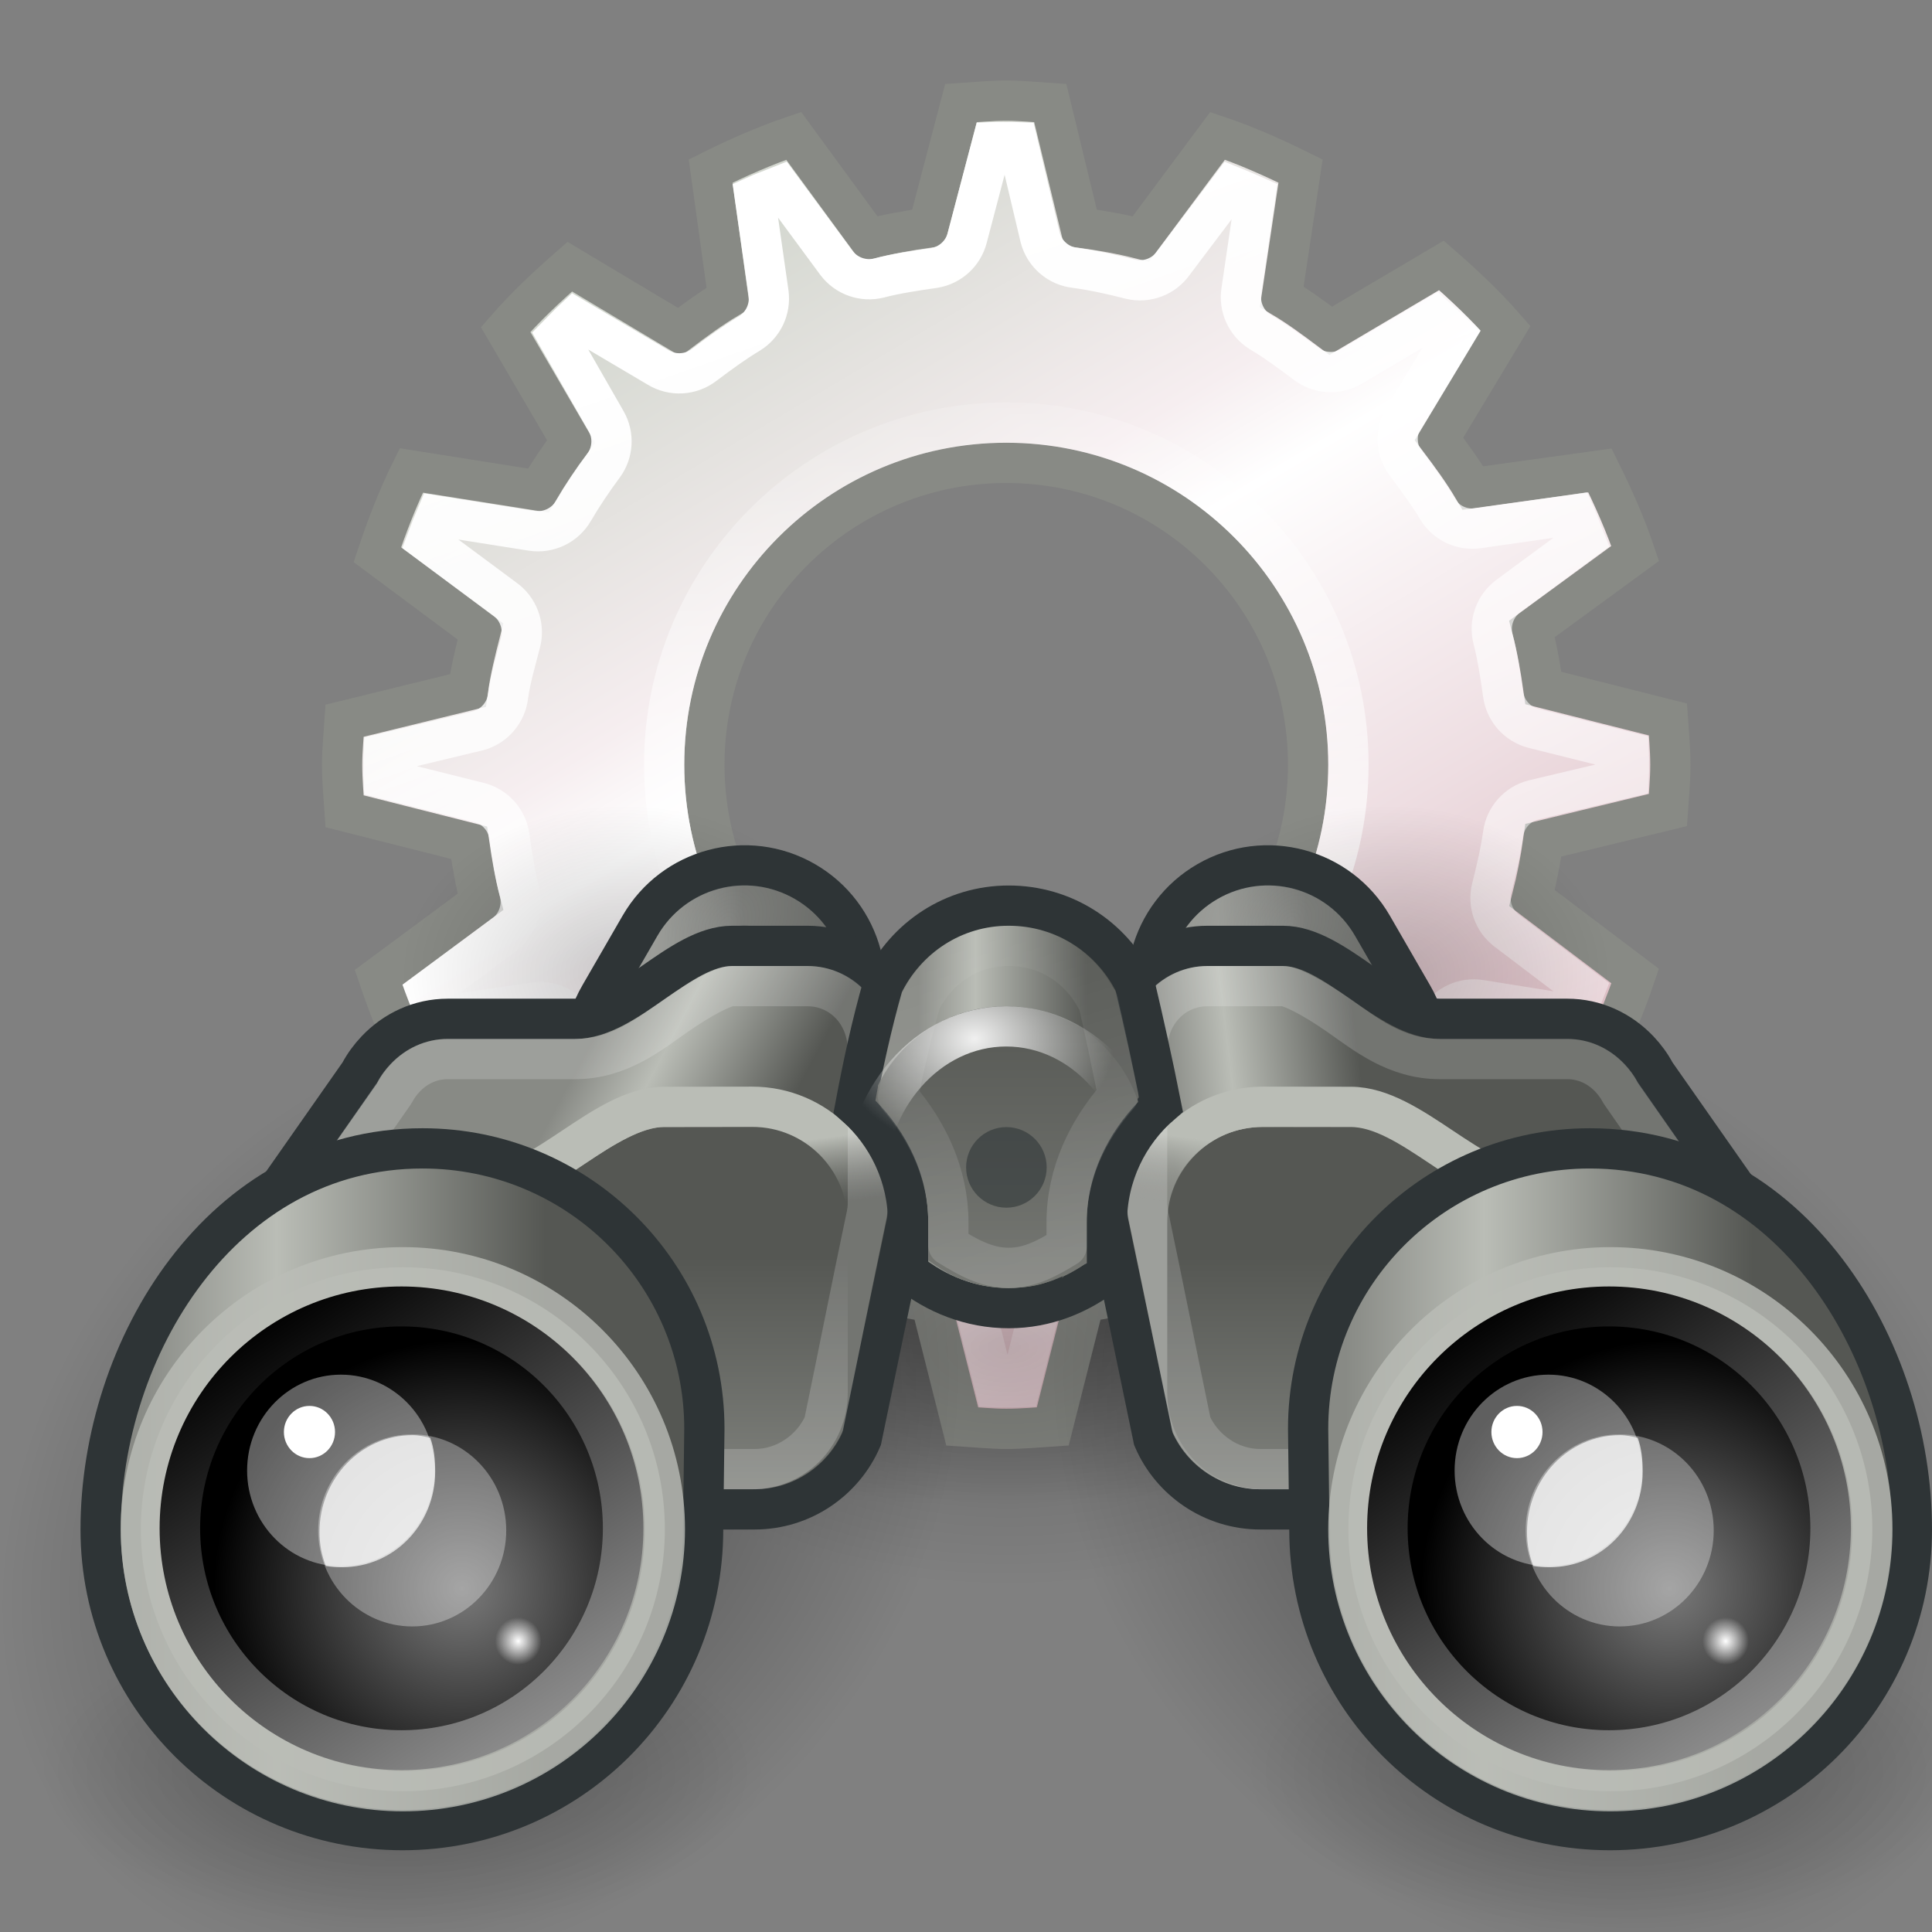 <?xml version="1.0" encoding="UTF-8" standalone="no"?>
<!-- Created with Inkscape (http://www.inkscape.org/) -->
<svg
   xmlns:dc="http://purl.org/dc/elements/1.1/"
   xmlns:cc="http://web.resource.org/cc/"
   xmlns:rdf="http://www.w3.org/1999/02/22-rdf-syntax-ns#"
   xmlns:svg="http://www.w3.org/2000/svg"
   xmlns="http://www.w3.org/2000/svg"
   xmlns:xlink="http://www.w3.org/1999/xlink"
   xmlns:sodipodi="http://sodipodi.sourceforge.net/DTD/sodipodi-0.dtd"
   xmlns:inkscape="http://www.inkscape.org/namespaces/inkscape"
   version="1.0"
   width="48"
   height="48"
   id="svg2"
   sodipodi:version="0.32"
   inkscape:version="0.45.1"
   sodipodi:docname="system-search.svg"
   sodipodi:docbase="/home/lapo/Icone/gnome-icon-theme/scalable/actions"
   inkscape:output_extension="org.inkscape.output.svg.inkscape">
  <rect width="100%" height="100%" fill="#808080" stroke="none"/>
  <sodipodi:namedview
     inkscape:window-height="619"
     inkscape:window-width="872"
     inkscape:pageshadow="2"
     inkscape:pageopacity="0.0"
     guidetolerance="10.0"
     gridtolerance="10.0"
     objecttolerance="10.0"
     borderopacity="1.0"
     bordercolor="#666666"
     pagecolor="#ffffff"
     id="base"
     showborder="false"
     gridspacingx="0.5px"
     gridspacingy="0.5px"
     gridempspacing="2"
     inkscape:showpageshadow="false"
     borderlayer="true"
     inkscape:zoom="1"
     inkscape:cx="35.057511"
     inkscape:cy="34.425048"
     inkscape:window-x="10"
     inkscape:window-y="40"
     inkscape:current-layer="svg2"
     showguides="true"
     inkscape:guide-bbox="true" />
  <defs
     id="defs4">
    <linearGradient
       id="linearGradient5493">
      <stop
         id="stop5495"
         offset="0"
         style="stop-color:#d3d7cf;stop-opacity:1" />
      <stop
         style="stop-color:#f6eef0;stop-opacity:1;"
         offset="0.269"
         id="stop5497" />
      <stop
         style="stop-color:#ffffff;stop-opacity:1;"
         offset="0.347"
         id="stop5499" />
      <stop
         id="stop5501"
         offset="0.593"
         style="stop-color:#eedee2;stop-opacity:1;" />
      <stop
         id="stop5503"
         offset="1"
         style="stop-color:#cb9ea7;stop-opacity:1" />
    </linearGradient>
    <linearGradient
       id="linearGradient7672">
      <stop
         style="stop-color:#000000;stop-opacity:1"
         offset="0"
         id="stop7674" />
      <stop
         style="stop-color:#000000;stop-opacity:0"
         offset="1"
         id="stop7676" />
    </linearGradient>
    <linearGradient
       id="linearGradient7598">
      <stop
         style="stop-color:#ffffff;stop-opacity:1"
         offset="0"
         id="stop7600" />
      <stop
         style="stop-color:#ffffff;stop-opacity:0"
         offset="1"
         id="stop7602" />
    </linearGradient>
    <linearGradient
       id="linearGradient7586">
      <stop
         style="stop-color:#ffffff;stop-opacity:1"
         offset="0"
         id="stop7588" />
      <stop
         style="stop-color:#ffffff;stop-opacity:0"
         offset="1"
         id="stop7590" />
    </linearGradient>
    <linearGradient
       id="linearGradient2818">
      <stop
         style="stop-color:#ffffff;stop-opacity:1"
         offset="0"
         id="stop2820" />
      <stop
         style="stop-color:#ffffff;stop-opacity:0"
         offset="1"
         id="stop2822" />
    </linearGradient>
    <linearGradient
       id="linearGradient2631">
      <stop
         style="stop-color:#010101;stop-opacity:1"
         offset="0"
         id="stop2633" />
      <stop
         style="stop-color:#959595;stop-opacity:1"
         offset="1"
         id="stop2635" />
    </linearGradient>
    <linearGradient
       id="linearGradient2591">
      <stop
         style="stop-color:#7a7a7a;stop-opacity:1"
         offset="0"
         id="stop2593" />
      <stop
         style="stop-color:#000000;stop-opacity:1"
         offset="1"
         id="stop2595" />
    </linearGradient>
    <linearGradient
       id="linearGradient6949">
      <stop
         style="stop-color:#888a85;stop-opacity:1"
         offset="0"
         id="stop6951" />
      <stop
         style="stop-color:#555753;stop-opacity:1"
         offset="1"
         id="stop6953" />
    </linearGradient>
    <linearGradient
       id="linearGradient6985">
      <stop
         style="stop-color:#888a85;stop-opacity:1"
         offset="0"
         id="stop6987" />
      <stop
         style="stop-color:#babdb6;stop-opacity:1"
         offset="0.34"
         id="stop6991" />
      <stop
         style="stop-color:#555753;stop-opacity:1"
         offset="1"
         id="stop6989" />
    </linearGradient>
    <linearGradient
       id="linearGradient7428">
      <stop
         style="stop-color:#888a85;stop-opacity:0"
         offset="0"
         id="stop7430" />
      <stop
         style="stop-color:#babdb6;stop-opacity:1"
         offset="1"
         id="stop7432" />
    </linearGradient>
    <linearGradient
       id="linearGradient7469">
      <stop
         style="stop-color:#555753;stop-opacity:1"
         offset="0"
         id="stop7471" />
      <stop
         style="stop-color:#888a85;stop-opacity:1"
         offset="1"
         id="stop7473" />
    </linearGradient>
    <linearGradient
       id="linearGradient7743">
      <stop
         style="stop-color:#ffffff;stop-opacity:1"
         offset="0"
         id="stop7745" />
      <stop
         style="stop-color:#ffffff;stop-opacity:0"
         offset="1"
         id="stop7747" />
    </linearGradient>
    <linearGradient
       id="linearGradient7769">
      <stop
         style="stop-color:#ffffff;stop-opacity:1"
         offset="0"
         id="stop7771" />
      <stop
         style="stop-color:#ffffff;stop-opacity:0"
         offset="1"
         id="stop7773" />
    </linearGradient>
    <linearGradient
       id="linearGradient7798">
      <stop
         style="stop-color:#f9f9f9;stop-opacity:1"
         offset="0"
         id="stop7800" />
      <stop
         style="stop-color:#f9f9f9;stop-opacity:0"
         offset="1"
         id="stop7802" />
    </linearGradient>
    <linearGradient
       id="linearGradient7927">
      <stop
         style="stop-color:#000000;stop-opacity:1"
         offset="0"
         id="stop7929" />
      <stop
         style="stop-color:#000000;stop-opacity:0"
         offset="1"
         id="stop7931" />
    </linearGradient>
    <linearGradient
       id="linearGradient7941">
      <stop
         style="stop-color:#000000;stop-opacity:1"
         offset="0"
         id="stop7943" />
      <stop
         style="stop-color:#000000;stop-opacity:0"
         offset="1"
         id="stop7945" />
    </linearGradient>
    <linearGradient
       id="linearGradient5791">
      <stop
         style="stop-color:#000000;stop-opacity:1"
         offset="0"
         id="stop5793" />
      <stop
         style="stop-color:#000000;stop-opacity:0"
         offset="1"
         id="stop5795" />
    </linearGradient>
    <radialGradient
       cx="34.206"
       cy="24.754"
       r="4.773"
       fx="34.206"
       fy="24.754"
       id="radialGradient7678"
       xlink:href="#linearGradient7672"
       gradientUnits="userSpaceOnUse"
       gradientTransform="matrix(1,0,0,0.759,0,5.959)" />
    <radialGradient
       cx="34.206"
       cy="24.754"
       r="4.773"
       fx="34.206"
       fy="24.754"
       id="radialGradient7680"
       xlink:href="#linearGradient7672"
       gradientUnits="userSpaceOnUse"
       gradientTransform="matrix(1,0,0,0.759,0,5.959)" />
    <radialGradient
       inkscape:collect="always"
       xlink:href="#linearGradient7941"
       id="radialGradient5625"
       gradientUnits="userSpaceOnUse"
       gradientTransform="matrix(1,0,0,0.556,0,12.189)"
       cx="23.781"
       cy="27.469"
       fx="23.781"
       fy="27.469"
       r="9.719" />
    <radialGradient
       inkscape:collect="always"
       xlink:href="#linearGradient7941"
       id="radialGradient5627"
       gradientUnits="userSpaceOnUse"
       gradientTransform="matrix(1,0,0,0.556,0,12.189)"
       cx="23.781"
       cy="27.469"
       fx="23.781"
       fy="27.469"
       r="9.719" />
    <radialGradient
       inkscape:collect="always"
       xlink:href="#linearGradient7941"
       id="radialGradient5629"
       gradientUnits="userSpaceOnUse"
       gradientTransform="matrix(1,0,0,0.556,0,12.189)"
       cx="23.781"
       cy="27.469"
       fx="23.781"
       fy="27.469"
       r="9.719" />
    <radialGradient
       inkscape:collect="always"
       xlink:href="#linearGradient7927"
       id="radialGradient5631"
       gradientUnits="userSpaceOnUse"
       gradientTransform="matrix(1,0,0,2.142,0,-29.443)"
       cx="14.5"
       cy="25.781"
       fx="14.5"
       fy="25.781"
       r="5.5" />
    <radialGradient
       inkscape:collect="always"
       xlink:href="#linearGradient7927"
       id="radialGradient5633"
       gradientUnits="userSpaceOnUse"
       gradientTransform="matrix(1,0,0,2.142,0,-29.443)"
       cx="14.5"
       cy="25.781"
       fx="14.5"
       fy="25.781"
       r="5.5" />
    <linearGradient
       inkscape:collect="always"
       xlink:href="#linearGradient6949"
       id="linearGradient5635"
       gradientUnits="userSpaceOnUse"
       x1="15.911"
       y1="5.515"
       x2="17.823"
       y2="4.448" />
    <radialGradient
       inkscape:collect="always"
       xlink:href="#linearGradient7798"
       id="radialGradient5637"
       gradientUnits="userSpaceOnUse"
       gradientTransform="matrix(2.038,0,0,2.853,-17.997,-9.87)"
       cx="17.344"
       cy="5.004"
       fx="17.344"
       fy="5.004"
       r="2.5" />
    <linearGradient
       inkscape:collect="always"
       xlink:href="#linearGradient6949"
       id="linearGradient5639"
       gradientUnits="userSpaceOnUse"
       gradientTransform="matrix(-0.5,0.866,0.866,0.5,22.121,-12.771)"
       x1="15.911"
       y1="5.515"
       x2="17.823"
       y2="4.448" />
    <radialGradient
       inkscape:collect="always"
       xlink:href="#linearGradient7798"
       id="radialGradient5641"
       gradientUnits="userSpaceOnUse"
       gradientTransform="matrix(-1.019,1.765,2.471,1.426,22.572,-33.292)"
       cx="17.344"
       cy="5.004"
       fx="17.344"
       fy="5.004"
       r="2.5" />
    <linearGradient
       inkscape:collect="always"
       xlink:href="#linearGradient6985"
       id="linearGradient5643"
       gradientUnits="userSpaceOnUse"
       gradientTransform="translate(0,-56)"
       x1="14.938"
       y1="68.506"
       x2="19.445"
       y2="70.893" />
    <linearGradient
       inkscape:collect="always"
       xlink:href="#linearGradient7469"
       id="linearGradient5645"
       gradientUnits="userSpaceOnUse"
       x1="15.312"
       y1="76.232"
       x2="15.312"
       y2="83.312" />
    <linearGradient
       inkscape:collect="always"
       xlink:href="#linearGradient7428"
       id="linearGradient5647"
       gradientUnits="userSpaceOnUse"
       gradientTransform="translate(0,-56)"
       x1="14.508"
       y1="75.604"
       x2="14.288"
       y2="73.966" />
    <linearGradient
       inkscape:collect="always"
       xlink:href="#linearGradient6985"
       id="linearGradient5649"
       gradientUnits="userSpaceOnUse"
       gradientTransform="matrix(-1,0,0,1,48.062,-56)"
       x1="20.241"
       y1="70.804"
       x2="15.424"
       y2="70.23" />
    <linearGradient
       inkscape:collect="always"
       xlink:href="#linearGradient7469"
       id="linearGradient5651"
       gradientUnits="userSpaceOnUse"
       x1="15.312"
       y1="76.232"
       x2="15.312"
       y2="83.312" />
    <linearGradient
       inkscape:collect="always"
       xlink:href="#linearGradient7428"
       id="linearGradient5653"
       gradientUnits="userSpaceOnUse"
       gradientTransform="matrix(-1,0,0,1,48.062,-56)"
       x1="14.508"
       y1="75.604"
       x2="14.288"
       y2="73.966" />
    <linearGradient
       inkscape:collect="always"
       xlink:href="#linearGradient6985"
       id="linearGradient5655"
       gradientUnits="userSpaceOnUse"
       gradientTransform="translate(0,-3)"
       x1="21.812"
       y1="16.469"
       x2="26"
       y2="16.469" />
    <linearGradient
       inkscape:collect="always"
       xlink:href="#linearGradient6985"
       id="linearGradient5657"
       gradientUnits="userSpaceOnUse"
       gradientTransform="translate(0,-96)"
       x1="32.433"
       y1="116.589"
       x2="42.549"
       y2="116.589" />
    <linearGradient
       inkscape:collect="always"
       xlink:href="#linearGradient6985"
       id="linearGradient5659"
       gradientUnits="userSpaceOnUse"
       gradientTransform="translate(-30,-96)"
       x1="32.433"
       y1="116.589"
       x2="42.549"
       y2="116.589" />
    <linearGradient
       inkscape:collect="always"
       xlink:href="#linearGradient7469"
       id="linearGradient5661"
       gradientUnits="userSpaceOnUse"
       x1="22.156"
       y1="69.688"
       x2="22.156"
       y2="80.973" />
    <radialGradient
       inkscape:collect="always"
       xlink:href="#linearGradient7743"
       id="radialGradient5663"
       gradientUnits="userSpaceOnUse"
       gradientTransform="matrix(0.882,0,0,0.71,2.965,-1.514)"
       cx="22.958"
       cy="22.99"
       fx="22.958"
       fy="22.99"
       r="3.938" />
    <linearGradient
       inkscape:collect="always"
       xlink:href="#linearGradient7769"
       id="linearGradient5665"
       gradientUnits="userSpaceOnUse"
       x1="23.909"
       y1="76.483"
       x2="21.059"
       y2="67.291" />
    <radialGradient
       inkscape:collect="always"
       xlink:href="#linearGradient2591"
       id="radialGradient5667"
       gradientUnits="userSpaceOnUse"
       gradientTransform="matrix(1,0,0,1.014,0,-0.305)"
       cx="16.875"
       cy="23.672"
       fx="16.875"
       fy="23.672"
       r="4.625" />
    <linearGradient
       inkscape:collect="always"
       xlink:href="#linearGradient2631"
       id="linearGradient5669"
       gradientUnits="userSpaceOnUse"
       x1="12.836"
       y1="18.849"
       x2="18.422"
       y2="27.073" />
    <radialGradient
       inkscape:collect="always"
       xlink:href="#linearGradient2818"
       id="radialGradient5671"
       gradientUnits="userSpaceOnUse"
       gradientTransform="matrix(1,0,0,1.036,0,-0.81)"
       cx="14.75"
       cy="22.688"
       fx="14.75"
       fy="22.688"
       r="1.75" />
    <radialGradient
       inkscape:collect="always"
       xlink:href="#linearGradient2591"
       id="radialGradient5673"
       gradientUnits="userSpaceOnUse"
       gradientTransform="matrix(1,0,0,1.014,0,-0.305)"
       cx="16.875"
       cy="23.672"
       fx="16.875"
       fy="23.672"
       r="4.625" />
    <linearGradient
       inkscape:collect="always"
       xlink:href="#linearGradient2631"
       id="linearGradient5675"
       gradientUnits="userSpaceOnUse"
       x1="12.836"
       y1="18.849"
       x2="18.422"
       y2="27.073" />
    <radialGradient
       inkscape:collect="always"
       xlink:href="#linearGradient2818"
       id="radialGradient5677"
       gradientUnits="userSpaceOnUse"
       gradientTransform="matrix(1,0,0,1.036,0,-0.81)"
       cx="14.75"
       cy="22.688"
       fx="14.75"
       fy="22.688"
       r="1.75" />
    <radialGradient
       inkscape:collect="always"
       xlink:href="#linearGradient5791"
       id="radialGradient5686"
       gradientUnits="userSpaceOnUse"
       gradientTransform="matrix(1.819,0,0,0.546,4.416,20.581)"
       cx="11.314"
       cy="19.083"
       fx="11.314"
       fy="19.083"
       r="9.899" />
    <linearGradient
       inkscape:collect="always"
       xlink:href="#linearGradient5493"
       id="linearGradient5688"
       gradientUnits="userSpaceOnUse"
       x1="17.709"
       y1="-36.142"
       x2="35.594"
       y2="-6" />
    <linearGradient
       inkscape:collect="always"
       xlink:href="#linearGradient7586"
       id="linearGradient5690"
       gradientUnits="userSpaceOnUse"
       x1="16.529"
       y1="-33.141"
       x2="28.726"
       y2="1.419" />
    <linearGradient
       inkscape:collect="always"
       xlink:href="#linearGradient7598"
       id="linearGradient5692"
       gradientUnits="userSpaceOnUse"
       x1="26.568"
       y1="-15.856"
       x2="26.568"
       y2="-33.089" />
  </defs>
  <g
     id="g5679"
     transform="translate(0,1)">
    <path
       d="M 43,31 C 43.002,33.985 34.94,36.406 24.994,36.406 C 15.048,36.406 6.986,33.985 6.988,31 C 6.986,28.015 15.048,25.594 24.994,25.594 C 34.94,25.594 43.002,28.015 43,31 z "
       style="opacity:0.4;color:#000000;fill:url(#radialGradient5686);fill-opacity:1;fill-rule:nonzero;stroke:none;stroke-width:1;stroke-linecap:butt;stroke-linejoin:miter;marker:none;marker-start:none;marker-mid:none;marker-end:none;stroke-miterlimit:10;stroke-dasharray:none;stroke-dashoffset:0;stroke-opacity:1;visibility:visible;display:block;overflow:visible;enable-background:accumulate"
       id="path5789" />
    <g
       transform="translate(0,41)"
       id="g7620">
      <path
         d="M 25,-39.5 C 24.62,-39.5 24.248,-39.463 23.875,-39.438 L 23.062,-36.344 C 22.563,-36.272 22.074,-36.188 21.594,-36.062 L 19.719,-38.625 C 19.008,-38.384 18.32,-38.081 17.656,-37.75 L 18.094,-34.594 C 17.67,-34.341 17.267,-34.047 16.875,-33.75 L 14.156,-35.375 C 13.591,-34.88 13.056,-34.38 12.562,-33.812 L 14.188,-31.031 C 13.897,-30.641 13.623,-30.234 13.375,-29.812 L 10.219,-30.312 C 9.887,-29.642 9.615,-28.937 9.375,-28.219 L 11.938,-26.312 C 11.815,-25.83 11.694,-25.346 11.625,-24.844 L 8.562,-24.094 C 8.539,-23.731 8.5,-23.369 8.5,-23 C 8.5,-22.61 8.536,-22.227 8.562,-21.844 L 11.656,-21.062 C 11.728,-20.563 11.812,-20.074 11.938,-19.594 L 9.406,-17.719 C 9.646,-17.011 9.92,-16.317 10.25,-15.656 L 13.406,-16.094 C 13.659,-15.67 13.953,-15.267 14.25,-14.875 L 12.594,-12.156 C 13.093,-11.585 13.615,-11.06 14.188,-10.562 L 16.969,-12.188 C 17.359,-11.897 17.766,-11.623 18.188,-11.375 L 17.688,-8.219 C 18.349,-7.891 19.042,-7.613 19.75,-7.375 L 21.688,-9.938 C 22.159,-9.818 22.635,-9.725 23.125,-9.656 L 23.906,-6.562 C 24.269,-6.539 24.631,-6.5 25,-6.5 C 25.39,-6.5 25.773,-6.536 26.156,-6.562 L 26.938,-9.656 C 27.427,-9.727 27.904,-9.816 28.375,-9.938 L 30.25,-7.375 C 30.971,-7.617 31.671,-7.914 32.344,-8.25 L 31.906,-11.406 C 32.33,-11.659 32.733,-11.953 33.125,-12.25 L 35.844,-10.594 C 36.415,-11.093 36.94,-11.615 37.438,-12.188 L 35.812,-14.938 C 36.104,-15.327 36.377,-15.736 36.625,-16.156 L 39.75,-15.656 C 40.086,-16.329 40.383,-17.029 40.625,-17.75 L 38.062,-19.688 C 38.182,-20.159 38.275,-20.635 38.344,-21.125 L 41.438,-21.875 C 41.463,-22.248 41.5,-22.62 41.5,-23 C 41.5,-23.38 41.463,-23.752 41.438,-24.125 L 38.344,-24.906 C 38.273,-25.406 38.187,-25.894 38.062,-26.375 L 40.625,-28.25 C 40.386,-28.962 40.08,-29.647 39.75,-30.312 L 36.594,-29.875 C 36.341,-30.3 36.046,-30.701 35.75,-31.094 L 37.406,-33.844 C 36.912,-34.41 36.379,-34.912 35.812,-35.406 L 33.062,-33.781 C 32.668,-34.076 32.269,-34.374 31.844,-34.625 L 32.312,-37.75 C 31.647,-38.08 30.962,-38.386 30.25,-38.625 L 28.344,-36.062 C 27.853,-36.188 27.354,-36.273 26.844,-36.344 L 26.094,-39.438 C 25.731,-39.461 25.369,-39.5 25,-39.5 z M 25,-30.5 C 29.14,-30.5 32.5,-27.14 32.5,-23 C 32.5,-18.86 29.14,-15.5 25,-15.5 C 20.86,-15.5 17.5,-18.86 17.5,-23 C 17.5,-27.14 20.86,-30.5 25,-30.5 z "
         style="opacity:1;fill:url(#linearGradient5688);fill-opacity:1;stroke:#888a85;stroke-width:1;stroke-linecap:round;stroke-linejoin:miter;stroke-miterlimit:4;stroke-dasharray:none;stroke-dashoffset:0.7;stroke-opacity:1"
         id="path6572" />
      <path
         d="M 24.656,-38.469 L 24.031,-36.094 C 23.932,-35.705 23.614,-35.412 23.219,-35.344 C 22.736,-35.274 22.268,-35.205 21.844,-35.094 C 21.446,-34.993 21.027,-35.141 20.781,-35.469 L 19.375,-37.375 C 19.165,-37.29 18.958,-37.22 18.75,-37.125 L 19.094,-34.719 C 19.148,-34.322 18.964,-33.931 18.625,-33.719 C 18.255,-33.497 17.882,-33.227 17.5,-32.938 C 17.165,-32.678 16.705,-32.653 16.344,-32.875 L 14.281,-34.094 C 14.128,-33.951 13.988,-33.802 13.844,-33.656 L 15.062,-31.531 C 15.257,-31.186 15.232,-30.759 15,-30.438 C 14.728,-30.072 14.477,-29.698 14.25,-29.312 C 14.042,-28.95 13.633,-28.751 13.219,-28.812 L 10.844,-29.188 C 10.757,-28.983 10.673,-28.775 10.594,-28.562 L 12.531,-27.125 C 12.871,-26.887 13.031,-26.466 12.938,-26.062 C 12.816,-25.582 12.684,-25.149 12.625,-24.719 C 12.58,-24.3 12.282,-23.952 11.875,-23.844 L 9.531,-23.281 C 9.527,-23.194 9.531,-23.081 9.531,-23 C 9.531,-22.897 9.526,-22.766 9.531,-22.656 L 11.906,-22.062 C 12.304,-21.959 12.6,-21.626 12.656,-21.219 C 12.726,-20.736 12.795,-20.268 12.906,-19.844 C 13.007,-19.446 12.859,-19.027 12.531,-18.781 L 10.656,-17.375 C 10.738,-17.16 10.816,-16.957 10.906,-16.75 L 13.281,-17.094 C 13.678,-17.148 14.069,-16.964 14.281,-16.625 C 14.503,-16.255 14.773,-15.882 15.062,-15.5 C 15.322,-15.165 15.347,-14.705 15.125,-14.344 L 13.875,-12.281 C 14.029,-12.121 14.183,-11.965 14.344,-11.812 L 16.469,-13.062 C 16.814,-13.257 17.241,-13.232 17.562,-13 C 17.928,-12.728 18.302,-12.477 18.688,-12.25 C 19.05,-12.042 19.249,-11.633 19.188,-11.219 L 18.812,-8.844 C 19.006,-8.761 19.208,-8.701 19.406,-8.625 L 20.875,-10.562 C 21.121,-10.89 21.54,-11.038 21.938,-10.938 C 22.373,-10.827 22.827,-10.72 23.281,-10.656 C 23.688,-10.6 24.021,-10.304 24.125,-9.906 L 24.719,-7.531 C 24.806,-7.527 24.919,-7.531 25,-7.531 C 25.103,-7.531 25.234,-7.526 25.344,-7.531 L 25.938,-9.906 C 26.041,-10.304 26.374,-10.6 26.781,-10.656 C 27.244,-10.723 27.699,-10.796 28.125,-10.906 C 28.522,-11.007 28.941,-10.859 29.188,-10.531 L 30.594,-8.625 C 30.815,-8.712 31.033,-8.778 31.25,-8.875 L 30.906,-11.281 C 30.852,-11.678 31.036,-12.069 31.375,-12.281 C 31.745,-12.503 32.118,-12.773 32.5,-13.062 C 32.835,-13.322 33.295,-13.347 33.656,-13.125 L 35.719,-11.875 C 35.874,-12.024 36.008,-12.189 36.156,-12.344 L 34.938,-14.406 C 34.73,-14.76 34.754,-15.203 35,-15.531 C 35.27,-15.892 35.521,-16.3 35.75,-16.688 C 35.967,-17.038 36.374,-17.224 36.781,-17.156 L 39.125,-16.781 C 39.218,-16.989 39.292,-17.195 39.375,-17.406 L 37.438,-18.875 C 37.11,-19.121 36.962,-19.54 37.062,-19.938 C 37.173,-20.373 37.28,-20.827 37.344,-21.281 C 37.4,-21.688 37.696,-22.021 38.094,-22.125 L 40.469,-22.688 C 40.474,-22.786 40.469,-22.908 40.469,-23 C 40.469,-23.092 40.474,-23.214 40.469,-23.312 L 38.094,-23.906 C 37.696,-24.01 37.4,-24.343 37.344,-24.75 C 37.276,-25.228 37.205,-25.696 37.094,-26.125 C 36.993,-26.522 37.141,-26.941 37.469,-27.188 L 39.375,-28.594 C 39.292,-28.801 39.218,-29.013 39.125,-29.219 L 36.719,-28.875 C 36.322,-28.821 35.931,-29.004 35.719,-29.344 C 35.5,-29.712 35.229,-30.082 34.938,-30.469 C 34.678,-30.804 34.653,-31.264 34.875,-31.625 L 36.125,-33.688 C 35.976,-33.839 35.815,-33.977 35.656,-34.125 L 33.594,-32.906 C 33.233,-32.684 32.772,-32.709 32.438,-32.969 C 32.045,-33.263 31.676,-33.535 31.312,-33.75 C 30.962,-33.967 30.776,-34.374 30.844,-34.781 L 31.188,-37.125 C 30.99,-37.214 30.792,-37.295 30.594,-37.375 L 29.156,-35.469 C 28.918,-35.129 28.498,-34.969 28.094,-35.062 C 27.656,-35.175 27.208,-35.276 26.719,-35.344 C 26.3,-35.388 25.952,-35.687 25.844,-36.094 L 25.281,-38.469 C 25.194,-38.473 25.081,-38.469 25,-38.469 C 24.899,-38.469 24.765,-38.474 24.656,-38.469 z "
         style="fill:none;fill-opacity:1;stroke:url(#linearGradient5690);stroke-width:1;stroke-linecap:round;stroke-linejoin:miter;stroke-miterlimit:4;stroke-dashoffset:0.7;stroke-opacity:1"
         id="path7569" />
      <path
         d="M 32.262,-22.843 C 32.262,-18.865 29.037,-15.64 25.058,-15.64 C 21.08,-15.64 17.854,-18.865 17.854,-22.843 C 17.854,-26.822 21.08,-30.047 25.058,-30.047 C 29.037,-30.047 32.262,-26.822 32.262,-22.843 L 32.262,-22.843 z "
         transform="matrix(1.18,0,0,1.18,-4.567,3.954)"
         style="opacity:1;fill:none;fill-opacity:1;stroke:url(#linearGradient5692);stroke-width:0.847;stroke-linecap:round;stroke-linejoin:miter;stroke-miterlimit:4;stroke-dasharray:none;stroke-dashoffset:0.7;stroke-opacity:1"
         id="path7596" />
    </g>
  </g>
  <g
     id="g7682"
     style="opacity:0.2">
    <path
       id="path7668"
       style="opacity:1;fill:url(#radialGradient7678);fill-opacity:1;stroke:none;stroke-width:1;stroke-linecap:round;stroke-linejoin:miter;stroke-miterlimit:4;stroke-dasharray:none;stroke-dashoffset:0.7;stroke-opacity:1"
       transform="matrix(1.152,0,0,1.156,-4.917,-4.424)"
       d="M 38.979,24.754 C 38.98,26.756 36.843,28.379 34.206,28.379 C 31.57,28.379 29.433,26.756 29.433,24.754 C 29.433,22.752 31.57,21.129 34.206,21.129 C 36.843,21.129 38.98,22.752 38.979,24.754 L 38.979,24.754 z " />
    <path
       id="path7670"
       style="opacity:1;fill:url(#radialGradient7680);fill-opacity:1;stroke:none;stroke-width:1;stroke-linecap:round;stroke-linejoin:miter;stroke-miterlimit:4;stroke-dasharray:none;stroke-dashoffset:0.7;stroke-opacity:1"
       transform="matrix(1.152,0,0,1.156,-23.917,-4.424)"
       d="M 38.979,24.754 C 38.98,26.756 36.843,28.379 34.206,28.379 C 31.57,28.379 29.433,26.756 29.433,24.754 C 29.433,22.752 31.57,21.129 34.206,21.129 C 36.843,21.129 38.98,22.752 38.979,24.754 L 38.979,24.754 z " />
  </g>
  <g
     id="g5801"
     style="display:inline"
     transform="translate(1,11)">
    <g
       id="g6939"
       style="display:inline">
      <path
         id="path6941"
         style="opacity:0.2;fill:url(#radialGradient5625);fill-opacity:1;fill-rule:evenodd;stroke:none;stroke-width:1;stroke-linecap:butt;stroke-linejoin:round;stroke-miterlimit:4;stroke-dasharray:none;stroke-dashoffset:0.7;stroke-opacity:1"
         transform="matrix(1.092,0,0,1.092,-1.918,-7.509)"
         d="M 33.5,27.469 C 33.5,30.455 29.149,32.875 23.781,32.875 C 18.414,32.875 14.062,30.455 14.062,27.469 C 14.062,24.483 18.414,22.062 23.781,22.062 C 29.149,22.062 33.5,24.483 33.5,27.469 z " />
      <path
         id="path6943"
         style="opacity:0.2;fill:url(#radialGradient5627);fill-opacity:1;fill-rule:evenodd;stroke:none;stroke-width:1;stroke-linecap:butt;stroke-linejoin:round;stroke-miterlimit:4;stroke-dasharray:none;stroke-dashoffset:0.7;stroke-opacity:1;display:inline"
         transform="matrix(0.926,0,0,0.74,-13.023,12.676)"
         d="M 33.5,27.469 C 33.5,30.455 29.149,32.875 23.781,32.875 C 18.414,32.875 14.062,30.455 14.062,27.469 C 14.062,24.483 18.414,22.062 23.781,22.062 C 29.149,22.062 33.5,24.483 33.5,27.469 z " />
      <path
         id="path6945"
         style="opacity:0.2;fill:url(#radialGradient5629);fill-opacity:1;fill-rule:evenodd;stroke:none;stroke-width:1;stroke-linecap:butt;stroke-linejoin:round;stroke-miterlimit:4;stroke-dasharray:none;stroke-dashoffset:0.7;stroke-opacity:1;display:inline"
         transform="matrix(0.926,0,0,0.74,16.977,12.676)"
         d="M 33.5,27.469 C 33.5,30.455 29.149,32.875 23.781,32.875 C 18.414,32.875 14.062,30.455 14.062,27.469 C 14.062,24.483 18.414,22.062 23.781,22.062 C 29.149,22.062 33.5,24.483 33.5,27.469 z " />
      <path
         id="path6947"
         style="opacity:0.4;fill:url(#radialGradient5631);fill-opacity:1;fill-rule:evenodd;stroke:none;stroke-width:1;stroke-linecap:butt;stroke-linejoin:round;stroke-miterlimit:4;stroke-dasharray:none;stroke-dashoffset:0.7;stroke-opacity:1"
         transform="matrix(2.116,0,-0.247,1.019,-13.318,-0.26)"
         d="M 20,25.781 C 20,32.288 17.538,37.562 14.5,37.562 C 11.462,37.562 9,32.288 9,25.781 C 9,19.275 11.462,14 14.5,14 C 17.538,14 20,19.275 20,25.781 L 20,25.781 z " />
      <path
         id="path6949"
         style="opacity:0.4;fill:url(#radialGradient5633);fill-opacity:1;fill-rule:evenodd;stroke:none;stroke-width:1;stroke-linecap:butt;stroke-linejoin:round;stroke-miterlimit:4;stroke-dasharray:none;stroke-dashoffset:0.7;stroke-opacity:1;display:inline"
         transform="matrix(-2.116,0,0.247,1.019,61.318,-0.26)"
         d="M 20,25.781 C 20,32.288 17.538,37.562 14.5,37.562 C 11.462,37.562 9,32.288 9,25.781 C 9,19.275 11.462,14 14.5,14 C 17.538,14 20,19.275 20,25.781 L 20,25.781 z " />
      <g
         id="g6951"
         transform="translate(0,-3)">
        <g
           id="g6953"
           transform="matrix(0.866,0.5,-0.5,0.866,4.228,2.487)">
          <path
             id="path6955"
             style="opacity:1;fill:url(#linearGradient5635);fill-opacity:1;fill-rule:evenodd;stroke:#2e3436;stroke-width:1;stroke-linecap:butt;stroke-linejoin:miter;stroke-miterlimit:4;stroke-dasharray:none;stroke-dashoffset:0.7;stroke-opacity:1"
             d="M 18.5,2.5 C 16.844,2.5 15.5,3.844 15.5,5.5 L 15.5,7.5 C 15.5,9.156 16.844,10.5 18.5,10.5 C 20.156,10.5 21.5,9.156 21.5,7.5 L 21.5,5.5 C 21.5,3.844 20.156,2.5 18.5,2.5 z " />
          <path
             id="path6957"
             style="opacity:0.25;fill:none;fill-opacity:1;fill-rule:evenodd;stroke:url(#radialGradient5637);stroke-width:1;stroke-linecap:butt;stroke-linejoin:miter;stroke-miterlimit:4;stroke-dasharray:none;stroke-dashoffset:0.7;stroke-opacity:1"
             d="M 18.5,3.5 C 17.388,3.5 16.5,4.388 16.5,5.5 L 16.5,7.5 C 16.5,8.612 17.388,9.5 18.5,9.5 C 19.612,9.5 20.5,8.612 20.5,7.5 L 20.5,5.5 C 20.5,4.388 19.612,3.5 18.5,3.5 z " />
        </g>
        <g
           id="g6959"
           transform="matrix(-0.866,0.5,0.5,0.866,43.771,2.487)">
          <path
             id="path6961"
             style="opacity:1;fill:url(#linearGradient5639);fill-opacity:1;fill-rule:evenodd;stroke:#2e3436;stroke-width:1;stroke-linecap:butt;stroke-linejoin:miter;stroke-miterlimit:4;stroke-dasharray:none;stroke-dashoffset:0.7;stroke-opacity:1"
             d="M 18.5,2.5 C 16.844,2.5 15.5,3.844 15.5,5.5 L 15.5,7.5 C 15.5,9.156 16.844,10.5 18.5,10.5 C 20.156,10.5 21.5,9.156 21.5,7.5 L 21.5,5.5 C 21.5,3.844 20.156,2.5 18.5,2.5 z " />
          <path
             id="path6963"
             style="opacity:0.25;fill:none;fill-opacity:1;fill-rule:evenodd;stroke:url(#radialGradient5641);stroke-width:1;stroke-linecap:butt;stroke-linejoin:miter;stroke-miterlimit:4;stroke-dasharray:none;stroke-dashoffset:0.7;stroke-opacity:1"
             d="M 18.5,3.5 C 17.388,3.5 16.5,4.388 16.5,5.5 L 16.5,7.5 C 16.5,8.612 17.388,9.5 18.5,9.5 C 19.612,9.5 20.5,8.612 20.5,7.5 L 20.5,5.5 C 20.5,4.388 19.612,3.5 18.5,3.5 z " />
        </g>
      </g>
      <path
         id="path6965"
         style="opacity:1;fill:url(#linearGradient5643);fill-opacity:1;fill-rule:evenodd;stroke:#2e3436;stroke-width:1;stroke-linecap:butt;stroke-linejoin:miter;stroke-miterlimit:4;stroke-dashoffset:0.7;stroke-opacity:1"
         d="M 19.062,12.5 C 20.445,12.5 21.562,13.652 21.562,15.094 L 21.562,18.906 C 21.562,19.058 21.555,19.2 21.531,19.344 C 21.151,21.145 20.781,22.948 20.406,24.75 C 19.965,25.78 18.935,26.5 17.75,26.5 L 7.438,26.5 C 5.845,26.5 4.562,25.196 4.562,23.594 L 4.562,21.375 C 4.562,20.853 4.699,20.357 4.938,19.938 L 7.938,15.656 C 8.048,15.448 8.185,15.262 8.344,15.094 C 8.797,14.614 9.425,14.312 10.125,14.312 L 13.281,14.312 C 14.583,14.314 15.886,12.502 17.188,12.5 L 19.062,12.5 z " />
      <path
         id="path6967"
         style="opacity:1;fill:url(#linearGradient5645);fill-opacity:1;fill-rule:evenodd;stroke:none;stroke-width:1;stroke-linecap:butt;stroke-linejoin:miter;stroke-miterlimit:4;stroke-dashoffset:0.7;stroke-opacity:1"
         transform="translate(0,-56)"
         d="M 15.5,73 C 14.97,73.001 14.281,73.406 13.531,73.906 C 12.781,74.406 11.97,75.001 11,75 L 7.375,75 C 6.046,75 5,76.037 5,77.375 L 5,79.594 C 5,80.932 6.052,82 7.375,82 L 17.688,82 C 19.01,82 20.062,80.932 20.062,79.594 L 20.062,75.375 C 20.062,74.037 19.017,73 17.688,73 L 15.5,73 z " />
      <path
         id="path6969"
         style="opacity:1;fill:none;fill-opacity:1;fill-rule:evenodd;stroke:url(#linearGradient5647);stroke-width:1;stroke-linecap:butt;stroke-linejoin:miter;stroke-miterlimit:4;stroke-dashoffset:0.7;stroke-opacity:1"
         d="M 7.375,18.497 L 11,18.5 C 12.5,18.501 14,16.502 15.5,16.5 L 17.688,16.497 C 19.28,16.497 20.562,17.787 20.562,19.389 L 20.562,23.608 C 20.562,25.21 19.28,26.5 17.688,26.5 L 7.375,26.5 C 5.782,26.5 4.5,25.21 4.5,23.608 L 4.5,21.389 C 4.5,19.787 5.782,18.497 7.375,18.497 z " />
      <path
         id="path6971"
         style="opacity:0.178;fill:none;fill-opacity:1;fill-rule:evenodd;stroke:#ffffff;stroke-width:1;stroke-linecap:butt;stroke-linejoin:miter;stroke-miterlimit:4;stroke-dashoffset:0.7;stroke-opacity:1"
         transform="translate(0,-56)"
         d="M 17.188,69.5 C 17,69.5 16.464,69.766 15.812,70.219 C 15.161,70.672 14.396,71.313 13.281,71.312 L 10.125,71.312 C 9.712,71.312 9.344,71.484 9.062,71.781 C 8.96,71.89 8.878,72.002 8.812,72.125 C 8.793,72.157 8.773,72.189 8.75,72.219 L 5.812,76.438 C 5.66,76.705 5.562,77.026 5.562,77.375 L 5.562,79.594 C 5.562,80.662 6.391,81.5 7.438,81.5 L 17.75,81.5 C 18.514,81.5 19.174,81.021 19.469,80.375 C 19.827,78.648 20.166,76.918 20.531,75.188 C 20.544,75.112 20.562,75.024 20.562,74.906 L 20.562,71.094 C 20.562,70.169 19.889,69.5 19.062,69.5 L 17.188,69.5 z " />
      <path
         id="path6973"
         style="opacity:1;fill:url(#linearGradient5649);fill-opacity:1;fill-rule:evenodd;stroke:#2e3436;stroke-width:1;stroke-linecap:butt;stroke-linejoin:miter;stroke-miterlimit:4;stroke-dashoffset:0.7;stroke-opacity:1"
         d="M 29,12.5 C 27.618,12.5 26.5,13.652 26.5,15.094 L 26.5,18.906 C 26.5,19.058 26.508,19.2 26.531,19.344 C 26.911,21.145 27.282,22.948 27.656,24.75 C 28.097,25.78 29.127,26.5 30.312,26.5 L 40.625,26.5 C 42.218,26.5 43.5,25.196 43.5,23.594 L 43.5,21.375 C 43.5,20.853 43.364,20.357 43.125,19.938 L 40.125,15.656 C 40.015,15.448 39.878,15.262 39.719,15.094 C 39.265,14.614 38.638,14.312 37.938,14.312 L 34.781,14.312 C 33.479,14.314 32.177,12.502 30.875,12.5 L 29,12.5 z " />
      <path
         id="path6975"
         style="opacity:1;fill:url(#linearGradient5651);fill-opacity:1;fill-rule:evenodd;stroke:none;stroke-width:1;stroke-linecap:butt;stroke-linejoin:miter;stroke-miterlimit:4;stroke-dashoffset:0.7;stroke-opacity:1"
         transform="matrix(-1,0,0,1,48.062,-56)"
         d="M 15.5,73 C 14.97,73.001 14.281,73.406 13.531,73.906 C 12.781,74.406 11.97,75.001 11,75 L 7.375,75 C 6.046,75 5,76.037 5,77.375 L 5,79.594 C 5,80.932 6.052,82 7.375,82 L 17.688,82 C 19.01,82 20.062,80.932 20.062,79.594 L 20.062,75.375 C 20.062,74.037 19.017,73 17.688,73 L 15.5,73 z " />
      <path
         id="path6977"
         style="opacity:1;fill:none;fill-opacity:1;fill-rule:evenodd;stroke:url(#linearGradient5653);stroke-width:1;stroke-linecap:butt;stroke-linejoin:miter;stroke-miterlimit:4;stroke-dashoffset:0.7;stroke-opacity:1"
         d="M 40.688,18.497 L 37.062,18.5 C 35.562,18.501 34.062,16.502 32.562,16.5 L 30.375,16.497 C 28.782,16.497 27.5,17.787 27.5,19.389 L 27.5,23.608 C 27.5,25.21 28.782,26.5 30.375,26.5 L 40.688,26.5 C 42.28,26.5 43.562,25.21 43.562,23.608 L 43.562,21.389 C 43.562,19.787 42.28,18.497 40.688,18.497 z " />
      <path
         id="path6979"
         style="opacity:0.178;fill:none;fill-opacity:1;fill-rule:evenodd;stroke:#ffffff;stroke-width:1;stroke-linecap:butt;stroke-linejoin:miter;stroke-miterlimit:4;stroke-dashoffset:0.7;stroke-opacity:1"
         transform="matrix(-1,0,0,1,48.062,-56)"
         d="M 17.188,69.5 C 17,69.5 16.464,69.766 15.812,70.219 C 15.161,70.672 14.396,71.313 13.281,71.312 L 10.125,71.312 C 9.712,71.312 9.344,71.484 9.062,71.781 C 8.96,71.89 8.878,72.002 8.812,72.125 C 8.793,72.157 8.773,72.189 8.75,72.219 L 5.812,76.438 C 5.66,76.705 5.562,77.026 5.562,77.375 L 5.562,79.594 C 5.562,80.662 6.391,81.5 7.438,81.5 L 17.75,81.5 C 18.514,81.5 19.174,81.021 19.469,80.375 C 19.827,78.648 20.166,76.918 20.531,75.188 C 20.544,75.112 20.562,75.024 20.562,74.906 L 20.562,71.094 C 20.562,70.169 19.889,69.5 19.062,69.5 L 17.188,69.5 z " />
      <path
         id="path6981"
         style="opacity:1;fill:url(#linearGradient5655);fill-opacity:1;fill-rule:evenodd;stroke:#2e3436;stroke-width:1;stroke-linecap:butt;stroke-linejoin:miter;stroke-miterlimit:4;stroke-dasharray:none;stroke-dashoffset:0.7;stroke-opacity:1"
         d="M 24.062,11.5 C 22.679,11.5 21.506,12.303 20.938,13.469 C 20.656,14.456 20.439,15.46 20.25,16.469 C 21.055,17.179 21.562,18.221 21.562,19.375 L 21.562,20.594 C 22.249,21.147 23.114,21.5 24.062,21.5 C 24.991,21.5 25.821,21.157 26.5,20.625 L 26.5,19.375 C 26.5,18.206 27.02,17.149 27.844,16.438 C 27.645,15.432 27.423,14.435 27.188,13.438 C 26.615,12.285 25.436,11.5 24.062,11.5 z " />
      <path
         id="path6983"
         style="fill:url(#linearGradient5657);fill-opacity:1;fill-rule:evenodd;stroke:#2e3436;stroke-width:1;stroke-linecap:butt;stroke-linejoin:miter;stroke-miterlimit:4;stroke-dasharray:none;stroke-dashoffset:0.7;stroke-opacity:1"
         d="M 38.5,17.531 C 34.641,17.531 31.5,20.641 31.5,24.5 L 31.531,27 C 31.531,31.135 34.865,34.469 39,34.469 C 43.135,34.469 46.5,31.135 46.5,27 C 46.5,22.5 43.5,17.531 38.5,17.531 z " />
      <path
         id="path6985"
         style="opacity:0.8;fill:#babdb6;fill-opacity:1;fill-rule:evenodd;stroke:#babdb6;stroke-width:1.147;stroke-linecap:butt;stroke-linejoin:miter;stroke-miterlimit:4;stroke-dasharray:none;stroke-dashoffset:0.7;stroke-opacity:1"
         transform="matrix(0.872,0,0,0.872,26.334,5.296)"
         d="M 22,24.882 C 22,29.005 18.658,32.347 14.536,32.347 C 10.413,32.347 7.071,29.005 7.071,24.882 C 7.071,20.76 10.413,17.418 14.536,17.418 C 18.658,17.418 22,20.76 22,24.882 L 22,24.882 z " />
      <path
         id="path6987"
         style="fill:url(#linearGradient5659);fill-opacity:1;fill-rule:evenodd;stroke:#2e3436;stroke-width:1;stroke-linecap:butt;stroke-linejoin:miter;stroke-miterlimit:4;stroke-dasharray:none;stroke-dashoffset:0.7;stroke-opacity:1"
         d="M 9.5,17.531 C 13.359,17.531 16.5,20.641 16.5,24.5 L 16.469,27 C 16.469,31.135 13.135,34.469 9,34.469 C 4.865,34.469 1.5,31.135 1.5,27 C 1.5,22.5 4.5,17.531 9.5,17.531 z " />
      <path
         id="path6989"
         style="opacity:0.8;fill:#babdb6;fill-opacity:1;fill-rule:evenodd;stroke:#babdb6;stroke-width:1.147;stroke-linecap:butt;stroke-linejoin:miter;stroke-miterlimit:4;stroke-dasharray:none;stroke-dashoffset:0.7;stroke-opacity:1"
         transform="matrix(0.872,0,0,0.872,-3.666,5.296)"
         d="M 22,24.882 C 22,29.005 18.658,32.347 14.536,32.347 C 10.413,32.347 7.071,29.005 7.071,24.882 C 7.071,20.76 10.413,17.418 14.536,17.418 C 18.658,17.418 22,20.76 22,24.882 L 22,24.882 z " />
      <path
         id="path6991"
         style="opacity:1;fill:url(#linearGradient5661);fill-opacity:1;fill-rule:evenodd;stroke:none;stroke-width:1;stroke-linecap:butt;stroke-linejoin:miter;stroke-miterlimit:4;stroke-dasharray:none;stroke-dashoffset:0.7;stroke-opacity:1"
         transform="translate(0,-56)"
         d="M 24,70 C 22.601,70 21.379,70.795 20.812,71.969 C 20.809,71.977 20.816,71.992 20.812,72 C 20.792,72.11 20.77,72.228 20.75,72.344 C 21.525,73.132 22.062,74.189 22.062,75.375 L 22.062,76.312 C 22.322,76.497 22.57,76.667 22.875,76.781 C 23.019,76.835 23.209,76.897 23.406,76.938 C 23.645,76.986 23.855,77 24.062,77 C 24.27,76.997 24.493,76.984 24.719,76.938 C 24.897,76.901 25.066,76.838 25.219,76.781 C 25.141,76.81 25.135,76.794 25.25,76.75 C 25.417,76.684 25.471,76.709 25.375,76.75 C 25.371,76.752 25.391,76.724 25.469,76.688 C 25.614,76.62 25.763,76.531 25.906,76.438 C 26.026,76.359 26.053,76.349 25.969,76.406 C 25.909,76.446 25.992,76.385 26,76.375 L 26,75.375 C 26,74.203 26.523,73.162 27.281,72.375 C 26.81,70.992 25.547,70 24,70 z " />
      <path
         id="path6993"
         style="opacity:0.909;fill:none;fill-opacity:1;fill-rule:evenodd;stroke:url(#radialGradient5663);stroke-width:1;stroke-linecap:butt;stroke-linejoin:miter;stroke-miterlimit:4;stroke-dashoffset:0.7;stroke-opacity:1"
         d="M 20.48,18.5 C 20.48,16.292 22.057,14.5 24,14.5 C 25.943,14.5 27.52,16.292 27.52,18.5" />
      <path
         id="path6995"
         style="opacity:0.58;fill:none;fill-opacity:1;fill-rule:evenodd;stroke:#2e3436;stroke-width:7;stroke-linecap:butt;stroke-linejoin:miter;stroke-miterlimit:4;stroke-dasharray:none;stroke-dashoffset:0.7;stroke-opacity:1"
         transform="matrix(0.143,0,0,0.143,20.643,14.214)"
         d="M 27,26.5 C 27,28.433 25.433,30 23.5,30 C 21.567,30 20,28.433 20,26.5 C 20,24.567 21.567,23 23.5,23 C 25.433,23 27,24.567 27,26.5 z " />
      <path
         id="path6997"
         style="opacity:0.155;fill:none;fill-opacity:1;fill-rule:evenodd;stroke:url(#linearGradient5665);stroke-width:1;stroke-linecap:butt;stroke-linejoin:round;stroke-miterlimit:4;stroke-dasharray:none;stroke-dashoffset:0.7;stroke-opacity:1"
         transform="translate(0,-56)"
         d="M 24.062,68.5 C 23.081,68.5 22.292,69.056 21.875,69.875 C 21.659,70.65 21.47,71.444 21.312,72.25 C 22.049,73.105 22.562,74.167 22.562,75.375 L 22.562,75.938 C 23.022,76.224 23.5,76.5 24.062,76.5 C 24.605,76.5 25.052,76.242 25.5,75.969 L 25.5,75.375 C 25.5,74.151 26.027,73.08 26.781,72.219 C 26.622,71.439 26.464,70.654 26.281,69.875 C 26.278,69.863 26.253,69.856 26.25,69.844 C 25.833,69.04 25.04,68.5 24.062,68.5 z " />
      <g
         id="g6999"
         transform="matrix(0.796,0,0,0.785,78.572,-29.23)">
        <path
           id="path7001"
           style="color:#000000;fill:url(#radialGradient5667);fill-opacity:1;fill-rule:nonzero;stroke:url(#linearGradient5669);stroke-width:0.754;stroke-linecap:butt;stroke-linejoin:miter;marker:none;marker-start:none;marker-mid:none;marker-end:none;stroke-miterlimit:4;stroke-dashoffset:0;stroke-opacity:1;visibility:visible;display:inline;overflow:visible;font-family:Bitstream Vera Sans"
           transform="matrix(1.677,0,0,1.677,-113.846,33.756)"
           d="M 19.875,22.562 C 19.875,24.875 18.028,26.75 15.75,26.75 C 13.472,26.75 11.625,24.875 11.625,22.562 C 11.625,20.25 13.472,18.375 15.75,18.375 C 18.028,18.375 19.875,20.25 19.875,22.562 L 19.875,22.562 z " />
        <path
           id="path7003"
           style="opacity:0.608;color:#000000;fill:#ffffff;fill-opacity:0.529;fill-rule:nonzero;stroke:none;stroke-width:1;stroke-linecap:butt;stroke-linejoin:miter;marker:none;marker-start:none;marker-mid:none;marker-end:none;stroke-miterlimit:4;stroke-dashoffset:0;stroke-opacity:1;visibility:visible;display:inline;overflow:visible;font-family:Bitstream Vera Sans"
           transform="matrix(1.677,0,0,1.677,-111.835,33.612)"
           d="M 16.5,22.688 C 16.5,23.689 15.716,24.5 14.75,24.5 C 13.784,24.5 13,23.689 13,22.688 C 13,21.686 13.784,20.875 14.75,20.875 C 15.716,20.875 16.5,21.686 16.5,22.688 z " />
        <path
           id="path7005"
           style="opacity:0.373;color:#000000;fill:#ffffff;fill-opacity:1;fill-rule:nonzero;stroke:none;stroke-width:1;stroke-linecap:butt;stroke-linejoin:miter;marker:none;marker-start:none;marker-mid:none;marker-end:none;stroke-miterlimit:4;stroke-dashoffset:0;stroke-opacity:1;visibility:visible;display:inline;overflow:visible;font-family:Bitstream Vera Sans"
           transform="matrix(1.673,0,0,1.673,-114.001,31.806)"
           d="M 16.5,22.688 C 16.5,23.689 15.716,24.5 14.75,24.5 C 13.784,24.5 13,23.689 13,22.688 C 13,21.686 13.784,20.875 14.75,20.875 C 15.716,20.875 16.5,21.686 16.5,22.688 z " />
        <path
           id="path7007"
           style="color:#000000;fill:url(#radialGradient5671);fill-opacity:1;fill-rule:nonzero;stroke:none;stroke-width:1;stroke-linecap:butt;stroke-linejoin:miter;marker:none;marker-start:none;marker-mid:none;marker-end:none;stroke-miterlimit:4;stroke-dashoffset:0;stroke-opacity:1;visibility:visible;display:inline;overflow:visible;font-family:Bitstream Vera Sans"
           transform="matrix(0.413,0,0,0.413,-89.883,65.789)"
           d="M 16.5,22.688 C 16.5,23.689 15.716,24.5 14.75,24.5 C 13.784,24.5 13,23.689 13,22.688 C 13,21.686 13.784,20.875 14.75,20.875 C 15.716,20.875 16.5,21.686 16.5,22.688 z " />
        <path
           id="path7009"
           style="color:#000000;fill:#ffffff;fill-opacity:1;fill-rule:nonzero;stroke:none;stroke-width:1;stroke-linecap:butt;stroke-linejoin:miter;marker:none;marker-start:none;marker-mid:none;marker-end:none;stroke-miterlimit:4;stroke-dashoffset:0;stroke-opacity:1;visibility:visible;display:inline;overflow:visible;font-family:Bitstream Vera Sans"
           transform="matrix(0.456,0,0,0.456,-97.032,58.2)"
           d="M 16.5,22.688 C 16.5,23.689 15.716,24.5 14.75,24.5 C 13.784,24.5 13,23.689 13,22.688 C 13,21.686 13.784,20.875 14.75,20.875 C 15.716,20.875 16.5,21.686 16.5,22.688 z " />
      </g>
      <path
         id="path7011"
         style="opacity:0.7;color:#000000;fill:#ffffff;fill-opacity:1;fill-rule:nonzero;stroke:none;stroke-width:1;stroke-linecap:butt;stroke-linejoin:miter;marker:none;marker-start:none;marker-mid:none;marker-end:none;stroke-miterlimit:4;stroke-dashoffset:0;stroke-opacity:1;visibility:visible;display:inline;overflow:visible;font-family:Bitstream Vera Sans"
         d="M 9.25,24.656 C 7.961,24.656 6.937,25.745 6.938,27.062 C 6.938,27.367 6.992,27.638 7.094,27.906 C 7.226,27.93 7.361,27.938 7.5,27.938 C 8.786,27.938 9.812,26.877 9.812,25.562 C 9.812,25.267 9.784,24.98 9.688,24.719 C 9.545,24.691 9.401,24.656 9.25,24.656 z " />
      <g
         id="g7013"
         style="display:inline"
         transform="matrix(0.796,0,0,0.785,108.572,-29.23)">
        <path
           id="path7015"
           style="color:#000000;fill:url(#radialGradient5673);fill-opacity:1;fill-rule:nonzero;stroke:url(#linearGradient5675);stroke-width:0.754;stroke-linecap:butt;stroke-linejoin:miter;marker:none;marker-start:none;marker-mid:none;marker-end:none;stroke-miterlimit:4;stroke-dashoffset:0;stroke-opacity:1;visibility:visible;display:inline;overflow:visible;font-family:Bitstream Vera Sans"
           transform="matrix(1.677,0,0,1.677,-113.846,33.756)"
           d="M 19.875,22.562 C 19.875,24.875 18.028,26.75 15.75,26.75 C 13.472,26.75 11.625,24.875 11.625,22.562 C 11.625,20.25 13.472,18.375 15.75,18.375 C 18.028,18.375 19.875,20.25 19.875,22.562 L 19.875,22.562 z " />
        <path
           id="path7017"
           style="opacity:0.608;color:#000000;fill:#ffffff;fill-opacity:0.529;fill-rule:nonzero;stroke:none;stroke-width:1;stroke-linecap:butt;stroke-linejoin:miter;marker:none;marker-start:none;marker-mid:none;marker-end:none;stroke-miterlimit:4;stroke-dashoffset:0;stroke-opacity:1;visibility:visible;display:inline;overflow:visible;font-family:Bitstream Vera Sans"
           transform="matrix(1.677,0,0,1.677,-111.835,33.612)"
           d="M 16.5,22.688 C 16.5,23.689 15.716,24.5 14.75,24.5 C 13.784,24.5 13,23.689 13,22.688 C 13,21.686 13.784,20.875 14.75,20.875 C 15.716,20.875 16.5,21.686 16.5,22.688 z " />
        <path
           id="path7019"
           style="opacity:0.373;color:#000000;fill:#ffffff;fill-opacity:1;fill-rule:nonzero;stroke:none;stroke-width:1;stroke-linecap:butt;stroke-linejoin:miter;marker:none;marker-start:none;marker-mid:none;marker-end:none;stroke-miterlimit:4;stroke-dashoffset:0;stroke-opacity:1;visibility:visible;display:inline;overflow:visible;font-family:Bitstream Vera Sans"
           transform="matrix(1.673,0,0,1.673,-114.001,31.806)"
           d="M 16.5,22.688 C 16.5,23.689 15.716,24.5 14.75,24.5 C 13.784,24.5 13,23.689 13,22.688 C 13,21.686 13.784,20.875 14.75,20.875 C 15.716,20.875 16.5,21.686 16.5,22.688 z " />
        <path
           id="path7021"
           style="color:#000000;fill:url(#radialGradient5677);fill-opacity:1;fill-rule:nonzero;stroke:none;stroke-width:1;stroke-linecap:butt;stroke-linejoin:miter;marker:none;marker-start:none;marker-mid:none;marker-end:none;stroke-miterlimit:4;stroke-dashoffset:0;stroke-opacity:1;visibility:visible;display:inline;overflow:visible;font-family:Bitstream Vera Sans"
           transform="matrix(0.413,0,0,0.413,-89.883,65.789)"
           d="M 16.5,22.688 C 16.5,23.689 15.716,24.5 14.75,24.5 C 13.784,24.5 13,23.689 13,22.688 C 13,21.686 13.784,20.875 14.75,20.875 C 15.716,20.875 16.5,21.686 16.5,22.688 z " />
        <path
           id="path7023"
           style="color:#000000;fill:#ffffff;fill-opacity:1;fill-rule:nonzero;stroke:none;stroke-width:1;stroke-linecap:butt;stroke-linejoin:miter;marker:none;marker-start:none;marker-mid:none;marker-end:none;stroke-miterlimit:4;stroke-dashoffset:0;stroke-opacity:1;visibility:visible;display:inline;overflow:visible;font-family:Bitstream Vera Sans"
           transform="matrix(0.456,0,0,0.456,-97.032,58.2)"
           d="M 16.5,22.688 C 16.5,23.689 15.716,24.5 14.75,24.5 C 13.784,24.5 13,23.689 13,22.688 C 13,21.686 13.784,20.875 14.75,20.875 C 15.716,20.875 16.5,21.686 16.5,22.688 z " />
      </g>
      <path
         id="path7025"
         style="opacity:0.7;color:#000000;fill:#ffffff;fill-opacity:1;fill-rule:nonzero;stroke:none;stroke-width:1;stroke-linecap:butt;stroke-linejoin:miter;marker:none;marker-start:none;marker-mid:none;marker-end:none;stroke-miterlimit:4;stroke-dashoffset:0;stroke-opacity:1;visibility:visible;display:inline;overflow:visible;font-family:Bitstream Vera Sans"
         d="M 39.25,24.656 C 37.961,24.656 36.938,25.745 36.938,27.062 C 36.938,27.367 36.992,27.638 37.094,27.906 C 37.226,27.93 37.361,27.938 37.5,27.938 C 38.786,27.938 39.812,26.877 39.812,25.562 C 39.812,25.267 39.784,24.98 39.688,24.719 C 39.545,24.691 39.401,24.656 39.25,24.656 z " />
    </g>
  </g>
</svg>
